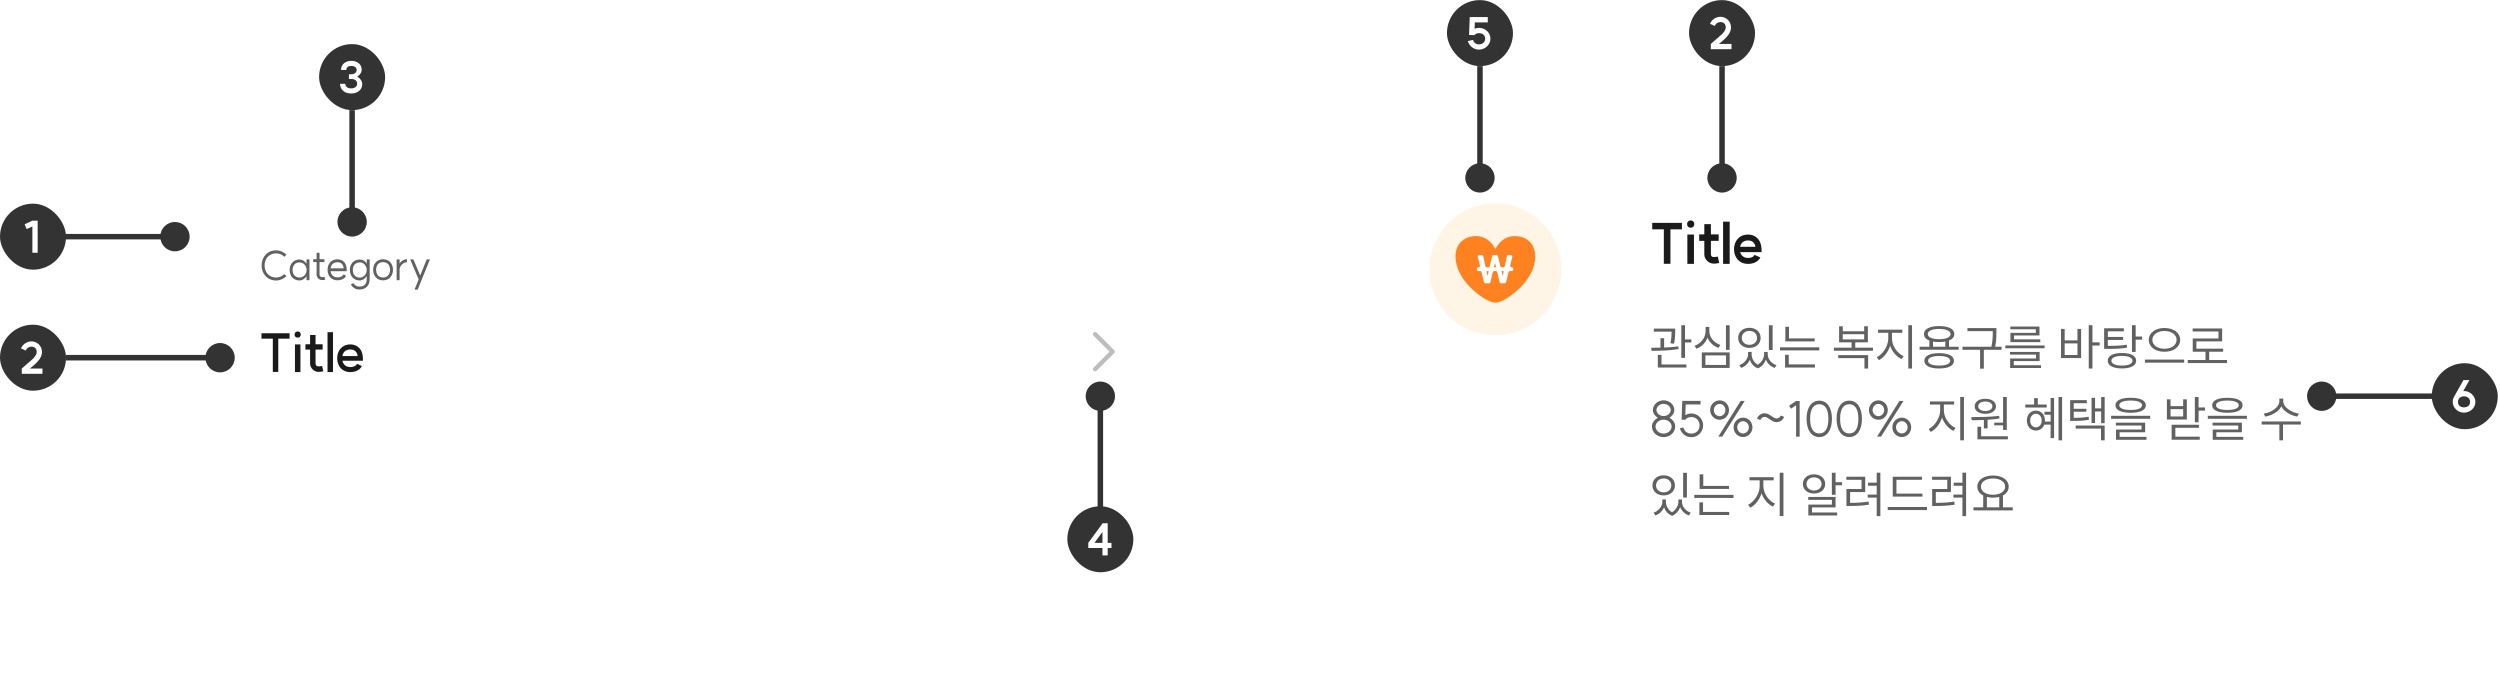 <svg width="627" height="172" viewBox="0 0 627 172" fill="none" xmlns="http://www.w3.org/2000/svg">
<g filter="url(#filter0_dd_1130_60637)">
<rect x="340.818" y="26.927" width="264.928" height="126.674" rx="13.246" fill="white" shape-rendering="crispEdges"/>
<path d="M358.48 65.562C358.48 56.417 365.894 49.004 375.038 49.004C384.183 49.004 391.596 56.417 391.596 65.562C391.596 74.707 384.183 82.12 375.038 82.12C365.894 82.12 358.48 74.707 358.48 65.562Z" fill="#FFF5E6"/>
<path d="M370.113 57.215C373.017 57.215 374.362 59.246 375.03 60.457C375.698 59.246 377.043 57.215 379.947 57.215C382.851 57.215 385.043 59.13 385.043 62.248C385.043 65.366 383.35 68.029 381.346 70.06C379.457 71.975 376.625 73.909 375.039 73.909C373.453 73.909 370.621 71.975 368.732 70.06C366.719 68.029 365.035 65.277 365.035 62.248C365.035 59.219 367.209 57.215 370.113 57.215Z" fill="#FF8120"/>
<path d="M371.197 66.003H370.786C370.572 66.003 370.395 65.832 370.395 65.624V65.435C370.395 65.228 370.572 65.057 370.786 65.057C371.038 65.057 371.225 64.831 371.169 64.597L370.637 62.434C370.581 62.199 370.768 61.974 371.019 61.974H371.626C371.812 61.974 371.971 62.1 372.008 62.272L372.54 64.759C372.577 64.93 372.736 65.057 372.922 65.057H373.267C373.454 65.057 373.603 64.93 373.65 64.759L374.237 62.254C374.275 62.082 374.433 61.956 374.62 61.956H375.31C375.487 61.956 375.646 62.073 375.693 62.245L376.29 64.75C376.327 64.921 376.485 65.039 376.672 65.039H377.026C377.213 65.039 377.372 64.912 377.409 64.741L377.941 62.254C377.978 62.082 378.136 61.956 378.323 61.956H378.901C379.153 61.956 379.34 62.181 379.284 62.416L378.752 64.579C378.696 64.813 378.883 65.039 379.134 65.039C379.349 65.039 379.526 65.21 379.526 65.417V65.606C379.526 65.814 379.349 65.985 379.134 65.985H378.724C378.547 65.985 378.388 66.102 378.342 66.273L377.726 68.77C377.689 68.941 377.53 69.058 377.344 69.058H376.485C376.299 69.058 376.15 68.932 376.103 68.761L375.525 66.273C375.487 66.102 375.329 65.976 375.142 65.976H374.769C374.583 65.976 374.433 66.102 374.387 66.273L373.808 68.761C373.771 68.932 373.613 69.058 373.426 69.058H372.568C372.391 69.058 372.232 68.941 372.185 68.77L371.57 66.273C371.532 66.102 371.374 65.985 371.187 65.985L371.197 66.003ZM373.034 67.112H373.1L373.361 66.003H372.801L373.044 67.112H373.034ZM375.226 65.066L374.984 64.038H374.918L374.676 65.066H375.217H375.226ZM376.84 67.112H376.905L377.148 66.003H376.588L376.849 67.112H376.84Z" fill="white"/>
<path d="M421.829 53.89V55.518H418.945V64.156H417.289V55.518H414.378V53.89H421.829ZM423.189 56.815H424.845V64.183H423.189V56.815ZM423.12 54.193C423.12 53.697 423.437 53.296 424.017 53.296C424.61 53.296 424.927 53.697 424.927 54.193C424.927 54.704 424.61 55.104 424.017 55.104C423.437 55.104 423.12 54.704 423.12 54.193ZM431.18 63.962C430.863 64.031 430.159 64.156 429.621 64.114C428.545 64.031 427.441 63.079 427.441 61.782V58.416H426.157V56.787H427.441V54.207H429.096V56.787H431.042V58.416H429.096V61.782C429.096 62.224 429.359 62.445 429.773 62.472C430.076 62.486 430.559 62.403 430.821 62.348L431.18 63.962ZM432.152 53.6H433.808V64.183H432.152V53.6ZM440.256 59.892C440.118 58.968 439.511 58.305 438.421 58.305C437.414 58.305 436.6 58.83 436.434 59.906L440.256 59.892ZM434.889 60.513C434.889 58.512 436.158 56.829 438.407 56.829C440.726 56.829 441.415 58.705 441.457 58.802C441.898 59.92 441.802 61.23 441.802 61.23H436.434C436.683 62.127 437.359 62.693 438.421 62.693C439.718 62.693 440.008 61.976 440.049 61.92L441.498 62.569C441.498 62.569 440.836 64.183 438.407 64.183C436.158 64.183 434.889 62.5 434.889 60.513Z" fill="#1A1A1A"/>
<path d="M414.779 80.408H420.144V80.98C420.144 81.675 420.144 82.755 419.858 84.196L418.939 84.097C419.212 82.793 419.237 81.861 419.237 81.178H414.779V80.408ZM414.108 85.214C414.804 85.214 415.611 85.214 416.443 85.189V82.817H417.362V85.165C418.567 85.115 419.809 85.028 420.926 84.867L420.988 85.549C418.741 85.934 416.133 85.984 414.22 85.984L414.108 85.214ZM415.785 90.182V87.002H416.704V89.412H422.95V90.182H415.785ZM421.671 87.748V79.564H422.603V83.128H424.192V83.898H422.603V87.748H421.671ZM432.869 79.576H433.8V85.748H432.869V79.576ZM425.008 84.73C426.622 84.146 427.765 82.668 427.765 81.042V79.999H428.696V81.042C428.696 82.606 429.876 83.972 431.466 84.519L431.006 85.251C429.752 84.817 428.734 83.885 428.249 82.681C427.777 83.96 426.759 84.978 425.468 85.463L425.008 84.73ZM426.809 90.281V86.382H433.8V90.281H426.809ZM427.715 89.523H432.894V87.127H427.715V89.523ZM438.416 86.27H439.31V86.866C439.31 87.847 439.832 88.878 440.85 89.474C441.906 88.816 442.44 87.71 442.44 86.866V86.27H443.346V86.866C443.346 87.996 444.178 89.114 445.544 89.585L445.085 90.281C444.017 89.896 443.259 89.126 442.874 88.219C442.552 89.101 441.893 89.946 440.887 90.38C439.844 89.971 439.174 89.176 438.851 88.257C438.466 89.126 437.721 89.884 436.69 90.281L436.218 89.585C437.584 89.089 438.416 87.909 438.416 86.866V86.27ZM435.932 82.743C435.932 81.24 437.112 80.21 438.751 80.21C440.391 80.21 441.57 81.24 441.57 82.743C441.57 84.233 440.391 85.251 438.751 85.251C437.112 85.251 435.932 84.233 435.932 82.743ZM436.839 82.743C436.839 83.774 437.646 84.481 438.751 84.481C439.869 84.481 440.664 83.774 440.664 82.743C440.664 81.712 439.869 80.992 438.751 80.992C437.646 80.992 436.839 81.712 436.839 82.743ZM443.632 85.785V79.576H444.576V85.785H443.632ZM447.763 79.961H448.682V82.867H455.128V83.625H447.763V79.961ZM446.422 85.885V85.115H456.27V85.885H446.422ZM447.701 90.169V86.99H448.62V89.399H455.19V90.169H447.701ZM459.931 85.189H464.377V83.861H461.248V79.825H462.167V81.079H467.532V79.825H468.463V83.861H465.296V85.189H469.742V85.959H459.931V85.189ZM461.024 87.822V87.065H468.525V90.43H467.606V87.822H461.024ZM462.167 83.115H467.532V81.812H462.167V83.115ZM471.017 80.681H477.09V81.464H474.507V82.929C474.507 84.78 475.873 86.642 477.438 87.325L476.904 88.07C475.662 87.487 474.557 86.22 474.047 84.718C473.551 86.32 472.458 87.71 471.216 88.331L470.682 87.599C472.209 86.853 473.575 84.804 473.575 82.929V81.464H471.017V80.681ZM478.605 90.43V79.564H479.536V90.43H478.605ZM481.433 84.966H483.879V83.413C483.01 83.066 482.525 82.519 482.525 81.787C482.525 80.508 483.991 79.775 486.338 79.775C488.685 79.775 490.15 80.508 490.15 81.787C490.15 82.519 489.666 83.066 488.809 83.401V84.966H491.243V85.711H481.433V84.966ZM482.625 88.48C482.625 87.263 484.016 86.568 486.338 86.568C488.66 86.568 490.051 87.263 490.051 88.48C490.051 89.722 488.66 90.418 486.338 90.418C484.016 90.418 482.625 89.722 482.625 88.48ZM483.482 81.787C483.482 82.582 484.587 83.066 486.338 83.066C488.089 83.066 489.194 82.582 489.194 81.787C489.194 80.98 488.089 80.495 486.338 80.495C484.587 80.495 483.482 80.98 483.482 81.787ZM483.556 88.48C483.556 89.25 484.599 89.685 486.338 89.685C488.064 89.685 489.107 89.25 489.107 88.48C489.107 87.735 488.064 87.288 486.338 87.288C484.599 87.288 483.556 87.735 483.556 88.48ZM484.798 84.966H487.89V83.662C487.431 83.736 486.909 83.786 486.338 83.786C485.767 83.786 485.257 83.749 484.798 83.662V84.966ZM493.437 80.284H500.702V81.228C500.702 82.259 500.702 83.376 500.392 84.953H502.006V85.736H497.548V90.455H496.604V85.736H492.183V84.953H499.448C499.783 83.401 499.783 82.246 499.783 81.228V81.042H493.437V80.284ZM502.934 84.643H512.782V85.351H502.934V84.643ZM504.113 86.94V86.257H511.54V88.555H505.057V89.598H511.887V90.293H504.138V87.897H510.633V86.94H504.113ZM504.188 80.582V79.899H511.502V82.134H505.119V83.103H511.701V83.799H504.213V81.489H510.583V80.582H504.188ZM523.857 79.564H524.788V83.861H526.589V84.655H524.788V90.43H523.857V79.564ZM516.902 87.81V80.495H517.821V83.376H521.025V80.495H521.944V87.81H516.902ZM517.821 87.04H521.025V84.121H517.821V87.04ZM534.694 79.564H535.626V82.408H537.24V83.19H535.626V86.257H534.694V79.564ZM527.715 85.5V80.334H532.657V81.091H528.646V82.507H532.471V83.252H528.646V84.742C530.757 84.742 531.962 84.693 533.39 84.444L533.49 85.189C531.999 85.45 530.757 85.5 528.535 85.5H527.715ZM528.621 88.468C528.621 87.238 529.963 86.531 532.186 86.531C534.408 86.531 535.75 87.238 535.75 88.468C535.75 89.697 534.408 90.405 532.186 90.405C529.963 90.405 528.621 89.697 528.621 88.468ZM529.54 88.468C529.54 89.225 530.546 89.685 532.186 89.685C533.825 89.685 534.831 89.225 534.831 88.468C534.831 87.723 533.825 87.263 532.186 87.263C530.546 87.263 529.54 87.723 529.54 88.468ZM542.849 80.259C545.109 80.259 546.786 81.451 546.786 83.24C546.786 85.04 545.109 86.22 542.849 86.22C540.601 86.22 538.913 85.04 538.913 83.24C538.913 81.451 540.601 80.259 542.849 80.259ZM537.944 88.965V88.182H547.792V88.965H537.944ZM539.807 83.24C539.807 84.569 541.111 85.463 542.849 85.463C544.6 85.463 545.892 84.569 545.892 83.24C545.892 81.923 544.6 81.017 542.849 81.017C541.111 81.017 539.807 81.923 539.807 83.24ZM548.694 88.294H553.14V86.208H549.936V82.879H556.394V81.129H549.911V80.371H557.313V83.625H550.855V85.45H557.561V86.208H554.059V88.294H558.542V89.064H548.694V88.294ZM417.226 106.741C418.418 106.741 419.25 105.859 419.25 104.978C419.25 104.108 418.418 103.251 417.226 103.251C416.046 103.251 415.201 104.108 415.201 104.978C415.201 105.859 416.033 106.741 417.226 106.741ZM414.307 104.953C414.307 104.034 414.965 103.239 415.76 102.78C415.114 102.345 414.543 101.662 414.543 100.855C414.543 99.427 415.822 98.396 417.226 98.396C418.629 98.396 419.92 99.427 419.92 100.855C419.92 101.662 419.349 102.345 418.703 102.78C419.486 103.239 420.144 104.034 420.144 104.953C420.144 106.505 418.765 107.635 417.226 107.635C415.686 107.635 414.307 106.505 414.307 104.953ZM415.437 100.83C415.437 101.587 416.17 102.345 417.226 102.345C418.294 102.345 419.026 101.587 419.026 100.83C419.026 100.06 418.294 99.29 417.226 99.29C416.17 99.29 415.437 100.06 415.437 100.83ZM422.639 103.289L421.745 103.264L421.906 98.545H426.501V99.439H422.776L422.676 102.109C423.123 101.848 423.645 101.699 424.191 101.699C425.818 101.699 427.147 103.065 427.147 104.642C427.147 106.356 425.806 107.648 424.191 107.648C422.801 107.648 421.621 106.691 421.323 105.4L422.192 105.201C422.403 106.145 423.173 106.753 424.191 106.753C425.384 106.753 426.253 105.921 426.253 104.642C426.253 103.487 425.384 102.593 424.191 102.593C423.546 102.593 423.024 102.842 422.639 103.289ZM430.958 107.499L436.559 98.557H437.577L431.952 107.499H430.958ZM428.909 100.842C428.909 99.513 429.952 98.408 431.281 98.408C432.61 98.408 433.641 99.513 433.641 100.842C433.641 102.159 432.61 103.276 431.281 103.276C429.952 103.276 428.909 102.159 428.909 100.842ZM429.828 100.842C429.828 101.699 430.499 102.382 431.281 102.382C432.076 102.382 432.734 101.699 432.734 100.842C432.734 99.985 432.076 99.302 431.281 99.302C430.499 99.302 429.828 99.985 429.828 100.842ZM434.783 105.176C434.783 103.848 435.826 102.742 437.155 102.742C438.484 102.742 439.515 103.848 439.515 105.176C439.515 106.493 438.484 107.61 437.155 107.61C435.826 107.61 434.783 106.493 434.783 105.176ZM435.702 105.176C435.702 106.033 436.373 106.716 437.155 106.716C437.95 106.716 438.608 106.033 438.608 105.176C438.608 104.319 437.95 103.636 437.155 103.636C436.373 103.636 435.702 104.319 435.702 105.176ZM440.65 102.991C441.122 101.823 442.177 101.625 442.637 101.649C443.332 101.699 443.68 101.972 443.792 102.047L444.835 102.693C444.996 102.792 445.158 102.929 445.543 102.953C445.853 102.966 446.35 102.879 446.598 102.221L447.467 102.544C447.008 103.723 445.94 103.885 445.493 103.872C444.797 103.848 444.45 103.537 444.363 103.487L443.295 102.817C443.133 102.717 442.984 102.593 442.587 102.568C442.264 102.556 441.78 102.668 441.494 103.338L440.65 102.991ZM451.354 98.57V107.523H450.46V99.65L449.194 100.495L448.697 99.749L450.46 98.57H451.354ZM456.274 106.716C457.69 106.716 458.559 105.536 458.559 103.04C458.559 100.544 457.69 99.377 456.274 99.377C454.846 99.377 453.976 100.544 453.976 103.04C453.976 105.536 454.846 106.716 456.274 106.716ZM453.082 103.04C453.082 100.172 454.349 98.483 456.274 98.483C458.186 98.483 459.453 100.172 459.453 103.04C459.453 105.909 458.199 107.61 456.274 107.61C454.337 107.61 453.082 105.909 453.082 103.04ZM463.799 106.716C465.214 106.716 466.084 105.536 466.084 103.04C466.084 100.544 465.214 99.377 463.799 99.377C462.37 99.377 461.501 100.544 461.501 103.04C461.501 105.536 462.37 106.716 463.799 106.716ZM460.607 103.04C460.607 100.172 461.874 98.483 463.799 98.483C465.711 98.483 466.978 100.172 466.978 103.04C466.978 105.909 465.723 107.61 463.799 107.61C461.861 107.61 460.607 105.909 460.607 103.04ZM470.777 107.499L476.378 98.557H477.396L471.77 107.499H470.777ZM468.728 100.842C468.728 99.513 469.771 98.408 471.1 98.408C472.428 98.408 473.459 99.513 473.459 100.842C473.459 102.159 472.428 103.276 471.1 103.276C469.771 103.276 468.728 102.159 468.728 100.842ZM469.647 100.842C469.647 101.699 470.317 102.382 471.1 102.382C471.894 102.382 472.553 101.699 472.553 100.842C472.553 99.985 471.894 99.302 471.1 99.302C470.317 99.302 469.647 99.985 469.647 100.842ZM474.602 105.176C474.602 103.848 475.645 102.742 476.974 102.742C478.302 102.742 479.333 103.848 479.333 105.176C479.333 106.493 478.302 107.61 476.974 107.61C475.645 107.61 474.602 106.493 474.602 105.176ZM475.521 105.176C475.521 106.033 476.191 106.716 476.974 106.716C477.768 106.716 478.427 106.033 478.427 105.176C478.427 104.319 477.768 103.636 476.974 103.636C476.191 103.636 475.521 104.319 475.521 105.176ZM484.035 98.681H490.107V99.464H487.524V100.929C487.524 102.78 488.89 104.642 490.455 105.325L489.921 106.07C488.679 105.487 487.574 104.22 487.065 102.717C486.568 104.319 485.475 105.71 484.234 106.331L483.7 105.599C485.227 104.853 486.593 102.804 486.593 100.929V99.464H484.035V98.681ZM491.623 108.43V97.564H492.554V108.43H491.623ZM502.373 97.564H503.304V105.835H502.373V104.68H500.15V103.997H502.373V97.564ZM494.376 102.606C496.387 102.606 499.082 102.581 501.404 102.295L501.467 102.966C500.498 103.127 499.48 103.227 498.486 103.276V105.437H497.555V103.326C496.462 103.376 495.419 103.388 494.512 103.388L494.376 102.606ZM495.245 99.898C495.245 98.756 496.325 98.011 497.915 98.011C499.504 98.011 500.585 98.756 500.585 99.898C500.585 101.053 499.504 101.786 497.915 101.786C496.325 101.786 495.245 101.053 495.245 99.898ZM495.94 108.182V105.027H496.872V107.412H503.578V108.182H495.94ZM496.127 99.898C496.127 100.619 496.872 101.078 497.915 101.078C498.97 101.078 499.691 100.619 499.691 99.898C499.691 99.178 498.97 98.706 497.915 98.706C496.872 98.706 496.127 99.178 496.127 99.898ZM516.28 97.564H517.174V108.43H516.28V97.564ZM507.934 100.209V99.451H510.157V97.849H511.076V99.451H513.312V100.209H507.934ZM508.332 103.475C508.332 101.997 509.288 100.979 510.604 100.979C511.921 100.979 512.877 101.997 512.877 103.475C512.877 103.562 512.877 103.649 512.865 103.736H514.293V102.022H512.753V101.265H514.293V97.812H515.162V107.884H514.293V104.493H512.703C512.38 105.4 511.585 105.984 510.604 105.984C509.288 105.984 508.332 104.953 508.332 103.475ZM509.164 103.475C509.164 104.468 509.772 105.176 510.604 105.176C511.449 105.176 512.057 104.468 512.057 103.475C512.057 102.482 511.449 101.774 510.604 101.774C509.772 101.774 509.164 102.482 509.164 103.475ZM519.194 98.359H523.367V99.129H520.088V100.532H523.255V101.265H520.088V102.792C521.678 102.792 522.659 102.73 523.814 102.506L523.913 103.264C522.659 103.512 521.628 103.562 519.877 103.562H519.194V98.359ZM520.585 105.499V104.729H527.85V108.43H526.931V105.499H520.585ZM524.559 104.084V97.775H525.441V100.42H526.968V97.564H527.85V104.146H526.968V101.19H525.441V104.084H524.559ZM534.366 97.763C536.75 97.763 538.178 98.421 538.178 99.638C538.178 100.855 536.75 101.525 534.366 101.525C531.981 101.525 530.553 100.855 530.553 99.638C530.553 98.421 531.981 97.763 534.366 97.763ZM529.46 103.04V102.283H539.271V103.04H529.46ZM530.653 104.717V103.997H538.004V106.406H531.596V107.573H538.34V108.306H530.69V105.723H537.098V104.717H530.653ZM531.509 99.638C531.509 100.395 532.577 100.817 534.366 100.817C536.154 100.817 537.222 100.395 537.222 99.638C537.222 98.893 536.154 98.458 534.366 98.458C532.577 98.458 531.509 98.893 531.509 99.638ZM550.47 97.564H551.402V100.184H553.016V100.979H551.402V103.922H550.47V97.564ZM543.454 103.227V98.16H544.373V99.861H547.54V98.16H548.458V103.227H543.454ZM544.373 102.457H547.54V100.606H544.373V102.457ZM544.646 108.281V104.531H551.489V105.288H545.577V107.511H551.7V108.281H544.646ZM558.625 97.763C561.01 97.763 562.438 98.421 562.438 99.638C562.438 100.855 561.01 101.525 558.625 101.525C556.241 101.525 554.813 100.855 554.813 99.638C554.813 98.421 556.241 97.763 558.625 97.763ZM553.72 103.04V102.283H563.531V103.04H553.72ZM554.912 104.717V103.997H562.264V106.406H555.856V107.573H562.599V108.306H554.95V105.723H561.357V104.717H554.912ZM555.769 99.638C555.769 100.395 556.837 100.817 558.625 100.817C560.414 100.817 561.482 100.395 561.482 99.638C561.482 98.893 560.414 98.458 558.625 98.458C556.837 98.458 555.769 98.893 555.769 99.638ZM571.663 97.961H572.631V98.582C572.631 100.122 574.643 101.451 576.556 101.736L576.171 102.482C574.519 102.196 572.855 101.252 572.159 99.923C571.476 101.277 569.8 102.196 568.123 102.482L567.738 101.736C569.676 101.451 571.663 100.159 571.663 98.582V97.961ZM567.229 104.481V103.711H577.052V104.481H572.582V108.43H571.663V104.481H567.229ZM416.915 123.27H417.809V123.866C417.809 124.847 418.331 125.878 419.349 126.474C420.405 125.816 420.939 124.71 420.939 123.866V123.27H421.845V123.866C421.845 124.996 422.677 126.114 424.043 126.586L423.584 127.281C422.516 126.896 421.758 126.126 421.373 125.219C421.05 126.101 420.392 126.946 419.386 127.38C418.343 126.971 417.673 126.176 417.35 125.257C416.965 126.126 416.22 126.884 415.189 127.281L414.717 126.586C416.083 126.089 416.915 124.909 416.915 123.866V123.27ZM414.431 119.743C414.431 118.24 415.611 117.21 417.25 117.21C418.89 117.21 420.069 118.24 420.069 119.743C420.069 121.233 418.89 122.251 417.25 122.251C415.611 122.251 414.431 121.233 414.431 119.743ZM415.338 119.743C415.338 120.774 416.145 121.482 417.25 121.482C418.368 121.482 419.163 120.774 419.163 119.743C419.163 118.712 418.368 117.992 417.25 117.992C416.145 117.992 415.338 118.712 415.338 119.743ZM422.131 122.785V116.576H423.075V122.785H422.131ZM426.262 116.961H427.181V119.867H433.626V120.625H426.262V116.961ZM424.921 122.885V122.115H434.769V122.885H424.921ZM426.2 127.169V123.99H427.119V126.399H433.689V127.169H426.2ZM438.766 117.681H444.838V118.464H442.255V119.929C442.255 121.78 443.621 123.642 445.186 124.325L444.652 125.07C443.41 124.487 442.305 123.22 441.796 121.717C441.299 123.319 440.206 124.71 438.964 125.331L438.43 124.599C439.958 123.853 441.324 121.804 441.324 119.929V118.464H438.766V117.681ZM446.353 127.43V116.564H447.285V127.43H446.353ZM459.428 116.564H460.359V118.936H461.986V119.706H460.359V122.102H459.428V116.564ZM452.163 119.37C452.163 117.955 453.343 116.961 454.945 116.961C456.572 116.961 457.751 117.955 457.751 119.37C457.751 120.799 456.572 121.78 454.945 121.78C453.343 121.78 452.163 120.799 452.163 119.37ZM453.07 119.37C453.07 120.327 453.864 121.022 454.945 121.022C456.05 121.022 456.845 120.327 456.845 119.37C456.845 118.414 456.05 117.719 454.945 117.719C453.864 117.719 453.07 118.414 453.07 119.37ZM453.504 123.369V122.624H460.359V125.257H454.448V126.523H460.757V127.281H453.529V124.549H459.44V123.369H453.504ZM470.675 116.551H471.594V127.442H470.675V122.798H468.415V122.04H470.675V119.83H468.489V119.06H470.675V116.551ZM463.063 118.327V117.557H467.794V121.407H464.006V124.114C465.646 124.114 466.999 124.052 468.638 123.791L468.725 124.574C467.012 124.847 465.621 124.897 463.895 124.897H463.087V120.637H466.875V118.327H463.063ZM474.707 117.57H482.022V118.34H475.626V121.792H482.146V122.55H474.707V117.57ZM473.441 125.927V125.157H483.288V125.927H473.441ZM492.176 116.551H493.095V127.442H492.176V122.798H489.916V122.04H492.176V119.83H489.991V119.06H492.176V116.551ZM484.564 118.327V117.557H489.295V121.407H485.507V124.114C487.147 124.114 488.5 124.052 490.14 123.791L490.226 124.574C488.513 124.847 487.122 124.897 485.396 124.897H484.588V120.637H488.376V118.327H484.564ZM494.942 125.244H497.388V122.276C496.469 121.804 495.91 121.022 495.91 120.041C495.91 118.352 497.562 117.259 499.847 117.259C502.157 117.259 503.784 118.352 503.784 120.041C503.784 121.01 503.237 121.78 502.343 122.264V125.244H504.79V126.014H494.942V125.244ZM496.817 120.041C496.817 121.27 498.084 122.078 499.847 122.078C501.61 122.078 502.89 121.27 502.89 120.041C502.89 118.812 501.61 118.004 499.847 118.004C498.084 118.004 496.817 118.812 496.817 120.041ZM498.307 125.244H501.412V122.624C500.94 122.748 500.418 122.81 499.847 122.81C499.288 122.81 498.779 122.748 498.307 122.624V125.244Z" fill="#616161"/>
</g>
<rect x="609.886" y="91.09" width="16.558" height="16.558" rx="8.279" fill="#333333"/>
<path d="M617.966 102.166C618.871 102.166 619.5 101.647 619.5 100.786C619.5 99.969 618.86 99.395 617.966 99.395C617.083 99.395 616.464 99.969 616.464 100.786C616.464 101.647 617.06 102.166 617.966 102.166ZM615.14 100.786C615.14 100.356 615.25 99.947 615.449 99.583H615.438L617.833 95.322H619.345L617.789 98.082C617.855 98.071 617.91 98.071 617.977 98.071C619.445 98.071 620.825 99.274 620.825 100.786C620.825 102.365 619.456 103.491 617.977 103.491C616.508 103.491 615.14 102.365 615.14 100.786Z" fill="white"/>
<path d="M582.289 103.049C584.321 103.049 585.969 101.401 585.969 99.369C585.969 97.337 584.321 95.69 582.289 95.69C580.257 95.69 578.61 97.337 578.61 99.369C578.61 101.401 580.257 103.049 582.289 103.049ZM582.289 99.369L582.289 100.059L610.328 100.059L610.328 99.369L610.328 98.679L582.289 98.679L582.289 99.369Z" fill="#333333"/>
<rect x="362.896" y="0.021" width="16.558" height="16.558" rx="8.279" fill="#333333"/>
<path d="M369.761 8.823L368.436 8.767L368.613 4.286H373.139V5.61H369.883L369.827 7.211C370.17 7.067 370.545 6.99 370.931 6.99C372.432 6.99 373.801 8.116 373.801 9.717C373.801 11.24 372.41 12.454 370.931 12.454C369.673 12.454 368.448 11.56 368.149 10.302L369.441 10.004C369.607 10.699 370.181 11.13 370.931 11.13C371.825 11.13 372.477 10.545 372.477 9.717C372.477 8.834 371.858 8.315 370.931 8.315C370.423 8.315 370.081 8.469 369.761 8.823Z" fill="white"/>
<path d="M374.854 44.617C374.854 42.585 373.207 40.938 371.175 40.938C369.143 40.938 367.495 42.585 367.495 44.617C367.495 46.649 369.143 48.297 371.175 48.297C373.207 48.297 374.854 46.649 374.854 44.617ZM371.175 44.617L371.865 44.617L371.865 16.578L371.175 16.578L370.485 16.578L370.485 44.617L371.175 44.617Z" fill="#333333"/>
<rect x="423.608" y="0.021" width="16.558" height="16.558" rx="8.279" fill="#333333"/>
<path d="M429.072 11.019C430.695 9.463 432.814 8.216 432.814 6.902C432.814 5.942 432.229 5.533 431.501 5.533C431.026 5.533 430.43 5.71 430.066 6.505L428.862 5.964C429.492 4.562 430.783 4.208 431.501 4.208C432.748 4.208 434.139 5.18 434.139 6.902C434.139 8.569 432.516 9.86 431.103 11.019H434.26V12.344H429.072V11.019Z" fill="white"/>
<path d="M435.567 44.617C435.567 42.585 433.92 40.938 431.888 40.938C429.856 40.938 428.208 42.585 428.208 44.617C428.208 46.649 429.856 48.297 431.888 48.297C433.92 48.297 435.567 46.649 435.567 44.617ZM431.888 44.617L432.578 44.617L432.578 16.578L431.888 16.578L431.198 16.578L431.198 44.617L431.888 44.617Z" fill="#333333"/>
<g filter="url(#filter1_dd_1130_60637)">
<path d="M42.774 56.594C42.774 50.498 47.717 45.556 53.813 45.556H296.663C302.76 45.556 307.702 50.498 307.702 56.594V96.869C307.702 102.966 302.76 107.908 296.663 107.908H53.813C47.717 107.908 42.774 102.966 42.774 96.869V56.594Z" fill="white" shape-rendering="crispEdges"/>
<path d="M69.258 68.35C67.024 68.35 65.61 66.638 65.61 64.568C65.61 62.498 67.024 60.786 69.258 60.786C70.273 60.786 71.185 61.217 71.841 61.893L71.298 62.406C70.775 61.862 70.058 61.545 69.258 61.545C67.465 61.545 66.358 62.887 66.358 64.568C66.358 66.259 67.465 67.602 69.258 67.602C70.058 67.602 70.775 67.273 71.298 66.73L71.841 67.243C71.185 67.919 70.273 68.35 69.258 68.35ZM75.131 67.602C76.053 67.602 76.883 66.853 76.894 65.706C76.883 64.568 76.053 63.81 75.131 63.81C73.993 63.81 73.379 64.629 73.379 65.706C73.379 66.782 73.993 67.602 75.131 67.602ZM72.641 65.706C72.641 64.281 73.532 63.082 75.121 63.082C75.725 63.082 76.402 63.4 76.873 64.158V63.051H77.611V68.268H76.873V67.243C76.381 68.042 75.736 68.339 75.121 68.339C73.532 68.339 72.641 67.12 72.641 65.706ZM81.565 68.155C81.381 68.196 81.104 68.247 80.807 68.247C80.028 68.247 79.403 67.622 79.403 66.853V63.728H78.552V63.01H79.403V61.401H80.141V63.01H81.36V63.728H80.141V66.853C80.141 67.263 80.387 67.509 80.807 67.509C81.043 67.509 81.237 67.478 81.401 67.438L81.565 68.155ZM86.197 65.296C86.115 64.558 85.756 63.769 84.649 63.769C83.675 63.769 83.05 64.291 82.917 65.306L86.197 65.296ZM82.159 65.665C82.159 64.23 83.02 63.031 84.618 63.031C86.278 63.031 86.699 64.322 86.75 64.445C87.057 65.285 86.934 66.023 86.934 66.023H82.917C83.05 66.987 83.675 67.561 84.629 67.561C85.807 67.561 86.094 66.915 86.166 66.812L86.801 67.15C86.801 67.15 86.371 68.298 84.618 68.298C83.02 68.298 82.159 67.089 82.159 65.665ZM90.234 67.622C91.207 67.622 91.976 66.771 91.976 65.706C91.976 64.66 91.197 63.81 90.234 63.81C89.168 63.81 88.481 64.558 88.481 65.706C88.481 66.874 89.168 67.622 90.234 67.622ZM87.743 65.706C87.743 64.158 88.758 63.092 90.224 63.092C91.002 63.092 91.668 63.502 91.976 64.168V63.051H92.714V68.011C92.693 69.672 91.73 70.614 90.07 70.614C89.24 70.614 88.512 70.184 87.979 69.385L88.604 68.985C88.984 69.579 89.475 69.876 90.07 69.876C91.341 69.876 91.966 69.262 91.976 68.001V67.222C91.617 67.868 90.89 68.339 90.224 68.339C88.758 68.339 87.743 67.263 87.743 65.706ZM96.068 67.591C97.216 67.591 97.821 66.751 97.821 65.665C97.821 64.578 97.216 63.738 96.068 63.738C94.91 63.738 94.326 64.578 94.326 65.665C94.326 66.751 94.91 67.591 96.068 67.591ZM93.588 65.665C93.588 64.24 94.47 63.021 96.068 63.021C97.677 63.021 98.559 64.24 98.559 65.665C98.559 67.089 97.677 68.309 96.068 68.309C94.47 68.309 93.588 67.089 93.588 65.665ZM100.215 64.148C100.512 63.461 101.362 63 102.069 63V63.758C101.116 63.758 100.215 64.752 100.215 65.583V68.268H99.477V63.051H100.215V64.148ZM104.772 70.625H103.972L104.997 68.073L102.866 63.051H103.675L105.387 67.089L107.026 63.051H107.826L105.838 67.95L104.772 70.625Z" fill="#616161"/>
<path d="M72.626 81.59V82.934H69.793V91.287H68.422V82.934H65.576V81.59H72.626ZM73.978 84.383H75.349V91.314H73.978V84.383ZM73.873 81.906C73.873 81.471 74.15 81.129 74.663 81.129C75.151 81.129 75.428 81.471 75.428 81.906C75.428 82.341 75.151 82.683 74.663 82.683C74.15 82.683 73.873 82.341 73.873 81.906ZM81.09 91.116C80.813 91.182 80.233 91.287 79.772 91.261C78.744 91.209 77.769 90.326 77.769 89.179V85.688H76.597V84.344H77.769V82.012H79.139V84.344H80.918V85.688H79.139V89.179C79.139 89.627 79.416 89.878 79.864 89.891C80.167 89.904 80.549 89.838 80.787 89.785L81.09 91.116ZM82.143 81.313H83.513V91.314H82.143V81.313ZM89.704 87.308C89.598 86.399 89.045 85.648 87.885 85.648C86.818 85.648 86.04 86.188 85.882 87.308H89.704ZM84.565 87.862C84.565 85.978 85.737 84.383 87.859 84.383C90.046 84.383 90.665 86.123 90.718 86.254C91.126 87.322 91.008 88.468 91.008 88.468H85.882C86.093 89.456 86.792 90.062 87.872 90.062C89.203 90.062 89.506 89.324 89.559 89.245L90.758 89.799C90.758 89.799 90.165 91.327 87.859 91.327C85.737 91.327 84.565 89.733 84.565 87.862Z" fill="#1A1A1A"/>
<path fill-rule="evenodd" clip-rule="evenodd" d="M274.257 81.415C274.471 81.2 274.819 81.2 275.033 81.415L279.425 85.807C279.639 86.021 279.639 86.369 279.425 86.583L275.033 90.975C274.819 91.19 274.471 91.19 274.257 90.975C274.042 90.761 274.042 90.413 274.257 90.199L278.26 86.195L274.257 82.191C274.042 81.977 274.042 81.629 274.257 81.415Z" fill="#BDBDBD"/>
</g>
<rect x="267.688" y="126.966" width="16.558" height="16.558" rx="8.279" fill="#333333"/>
<path d="M277.81 131.231V136.143H278.759V137.446H277.81V139.289H276.496V137.446H272.941V136.143L276.551 131.231H277.81ZM274.487 136.143H276.496V133.406L274.487 136.143Z" fill="white"/>
<path d="M272.287 99.369C272.287 101.401 273.935 103.049 275.967 103.049C277.999 103.049 279.646 101.401 279.646 99.369C279.646 97.337 277.999 95.69 275.967 95.69C273.935 95.69 272.287 97.337 272.287 99.369ZM275.967 99.369H275.277V127.408H275.967H276.657V99.369H275.967Z" fill="#333333"/>
<rect x="80.03" y="11.06" width="16.558" height="16.558" rx="8.279" fill="#333333"/>
<path d="M89.589 19.21C90.296 19.619 90.848 20.303 90.848 21.109C90.848 22.456 89.744 23.449 88.055 23.449C86.377 23.449 85.284 22.456 85.284 21.01H86.609C86.609 21.606 87.028 22.169 88.055 22.169C89.093 22.169 89.567 21.606 89.567 21.01C89.567 20.403 89.192 19.806 88.077 19.806H87.514V18.625H88.099C89.015 18.625 89.446 18.084 89.446 17.544C89.446 17.025 89.037 16.539 88.132 16.539C87.216 16.539 86.852 17.025 86.852 17.555H85.527C85.527 16.186 86.587 15.259 88.132 15.259C89.656 15.259 90.715 16.186 90.715 17.455C90.715 18.195 90.241 18.813 89.589 19.21Z" fill="white"/>
<path d="M91.989 55.656C91.989 53.624 90.342 51.977 88.31 51.977C86.277 51.977 84.63 53.624 84.63 55.656C84.63 57.688 86.277 59.336 88.31 59.336C90.342 59.336 91.989 57.688 91.989 55.656ZM88.31 55.656L88.999 55.656L88.999 27.618L88.31 27.618L87.62 27.618L87.62 55.656L88.31 55.656Z" fill="#333333"/>
<rect y="51.074" width="16.558" height="16.558" rx="8.279" fill="#333333"/>
<path d="M9.444 55.34V63.398L8.119 63.387V56.797L6.673 57.459L6.177 56.245L8.119 55.34H9.444Z" fill="white"/>
<path d="M43.876 55.674C41.844 55.674 40.196 57.321 40.196 59.353C40.196 61.386 41.844 63.033 43.876 63.033C45.908 63.033 47.556 61.386 47.556 59.353C47.556 57.321 45.908 55.674 43.876 55.674ZM43.876 59.353L43.876 58.664L16.279 58.664L16.279 59.353L16.279 60.043L43.876 60.043L43.876 59.353Z" fill="#333333"/>
<rect y="81.431" width="16.558" height="16.558" rx="8.279" fill="#333333"/>
<path d="M5.464 92.43C7.086 90.873 9.206 89.626 9.206 88.312C9.206 87.352 8.621 86.943 7.892 86.943C7.418 86.943 6.821 87.12 6.457 87.915L5.254 87.374C5.883 85.972 7.175 85.619 7.892 85.619C9.14 85.619 10.53 86.59 10.53 88.312C10.53 89.979 8.908 91.27 7.495 92.43H10.652V93.754H5.464V92.43Z" fill="white"/>
<path d="M55.193 86.03C53.161 86.03 51.514 87.678 51.514 89.71C51.514 91.742 53.161 93.389 55.193 93.389C57.225 93.389 58.873 91.742 58.873 89.71C58.873 87.678 57.225 86.03 55.193 86.03ZM55.193 89.71V89.02H16.558V89.71V90.4H55.193V89.71Z" fill="#333333"/>
<defs>
<filter id="filter0_dd_1130_60637" x="324.818" y="12.927" width="296.928" height="158.674" filterUnits="userSpaceOnUse" color-interpolation-filters="sRGB">
<feFlood flood-opacity="0" result="BackgroundImageFix"/>
<feColorMatrix in="SourceAlpha" type="matrix" values="0 0 0 0 0 0 0 0 0 0 0 0 0 0 0 0 0 0 127 0" result="hardAlpha"/>
<feOffset/>
<feGaussianBlur stdDeviation="0.5"/>
<feComposite in2="hardAlpha" operator="out"/>
<feColorMatrix type="matrix" values="0 0 0 0 0 0 0 0 0 0 0 0 0 0 0 0 0 0 0.2 0"/>
<feBlend mode="normal" in2="BackgroundImageFix" result="effect1_dropShadow_1130_60637"/>
<feColorMatrix in="SourceAlpha" type="matrix" values="0 0 0 0 0 0 0 0 0 0 0 0 0 0 0 0 0 0 127 0" result="hardAlpha"/>
<feOffset dy="2"/>
<feGaussianBlur stdDeviation="8"/>
<feComposite in2="hardAlpha" operator="out"/>
<feColorMatrix type="matrix" values="0 0 0 0 0 0 0 0 0 0 0 0 0 0 0 0 0 0 0.08 0"/>
<feBlend mode="normal" in2="effect1_dropShadow_1130_60637" result="effect2_dropShadow_1130_60637"/>
<feBlend mode="normal" in="SourceGraphic" in2="effect2_dropShadow_1130_60637" result="shape"/>
</filter>
<filter id="filter1_dd_1130_60637" x="26.774" y="31.556" width="296.928" height="94.353" filterUnits="userSpaceOnUse" color-interpolation-filters="sRGB">
<feFlood flood-opacity="0" result="BackgroundImageFix"/>
<feColorMatrix in="SourceAlpha" type="matrix" values="0 0 0 0 0 0 0 0 0 0 0 0 0 0 0 0 0 0 127 0" result="hardAlpha"/>
<feOffset/>
<feGaussianBlur stdDeviation="0.5"/>
<feComposite in2="hardAlpha" operator="out"/>
<feColorMatrix type="matrix" values="0 0 0 0 0 0 0 0 0 0 0 0 0 0 0 0 0 0 0.2 0"/>
<feBlend mode="normal" in2="BackgroundImageFix" result="effect1_dropShadow_1130_60637"/>
<feColorMatrix in="SourceAlpha" type="matrix" values="0 0 0 0 0 0 0 0 0 0 0 0 0 0 0 0 0 0 127 0" result="hardAlpha"/>
<feOffset dy="2"/>
<feGaussianBlur stdDeviation="8"/>
<feComposite in2="hardAlpha" operator="out"/>
<feColorMatrix type="matrix" values="0 0 0 0 0 0 0 0 0 0 0 0 0 0 0 0 0 0 0.08 0"/>
<feBlend mode="normal" in2="effect1_dropShadow_1130_60637" result="effect2_dropShadow_1130_60637"/>
<feBlend mode="normal" in="SourceGraphic" in2="effect2_dropShadow_1130_60637" result="shape"/>
</filter>
</defs>
</svg>
